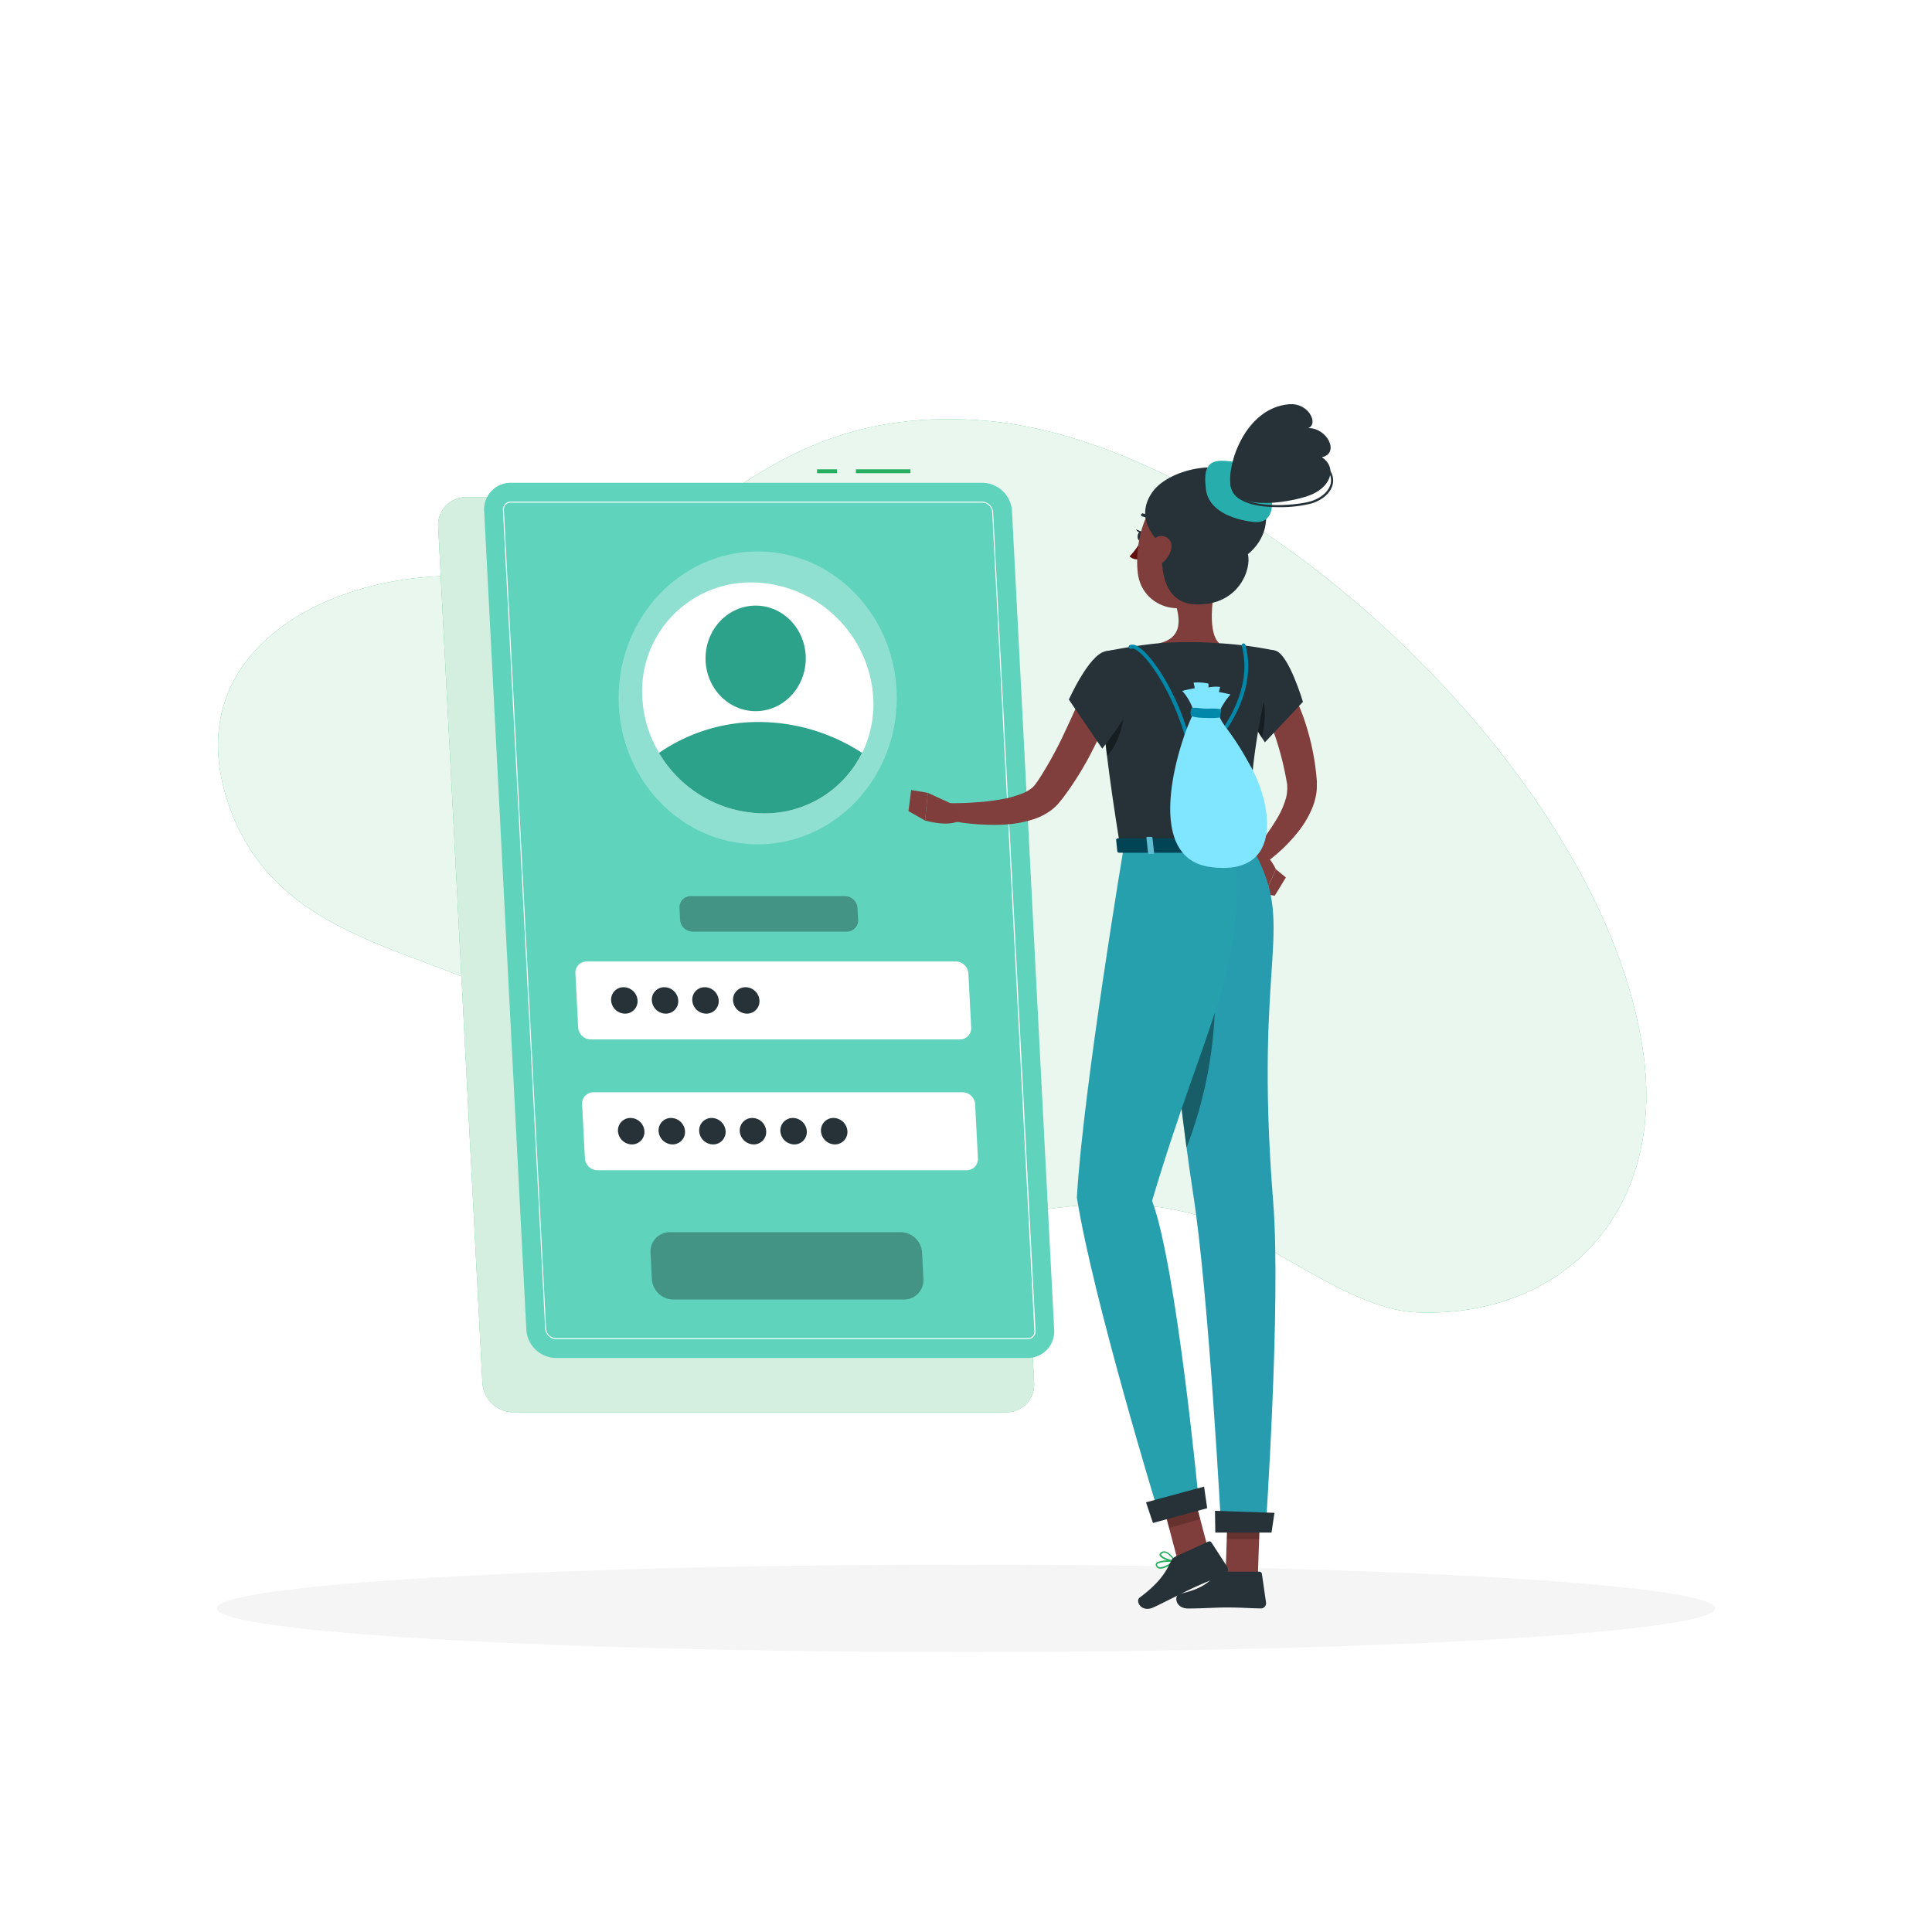 <?xml version="1.0" encoding="UTF-8" standalone="no"?>
<svg
   class="animated"
   id="freepik_stories-login"
   viewBox="0 0 500 500"
   version="1.1"
   sodipodi:docname="animated-login.svg"
   inkscape:version="1.2.1 (9c6d41e410, 2022-07-14)"
   xmlns:inkscape="http://www.inkscape.org/namespaces/inkscape"
   xmlns:sodipodi="http://sodipodi.sourceforge.net/DTD/sodipodi-0.dtd"
   xmlns="http://www.w3.org/2000/svg"
   xmlns:svg="http://www.w3.org/2000/svg">
  <sodipodi:namedview
     id="namedview137"
     pagecolor="#ffffff"
     bordercolor="#000000"
     borderopacity="0.25"
     inkscape:showpageshadow="2"
     inkscape:pageopacity="0.0"
     inkscape:pagecheckerboard="0"
     inkscape:deskcolor="#d1d1d1"
     showgrid="false"
     inkscape:zoom="1.628"
     inkscape:cx="165.23342"
     inkscape:cy="241.70762"
     inkscape:window-width="2400"
     inkscape:window-height="1271"
     inkscape:window-x="4791"
     inkscape:window-y="-9"
     inkscape:window-maximized="1"
     inkscape:current-layer="freepik--Login--inject-2" />
  <style
     id="style2">svg#freepik_stories-login:not(.animated) .animable {opacity: 0;}svg#freepik_stories-login.animated #freepik--Login--inject-2 {animation: 1s 1 forwards cubic-bezier(.36,-0.01,.5,1.38) slideDown,1.5s Infinite  linear floating;animation-delay: 0s,1s;}svg#freepik_stories-login.animated #freepik--Character--inject-2 {animation: 1s 1 forwards cubic-bezier(.36,-0.01,.5,1.38) slideRight;animation-delay: 0s;}            @keyframes slideDown {                0% {                    opacity: 0;                    transform: translateY(-30px);                }                100% {                    opacity: 1;                    transform: translateY(0);                }            }                    @keyframes floating {                0% {                    opacity: 1;                    transform: translateY(0px);                }                50% {                    transform: translateY(-10px);                }                100% {                    opacity: 1;                    transform: translateY(0px);                }            }                    @keyframes slideRight {                0% {                    opacity: 0;                    transform: translateX(30px);                }                100% {                    opacity: 1;                    transform: translateX(0);                }            }        </style>
  <g
     id="freepik--background-simple--inject-2"
     class="animable"
     style="transform-origin: 241.238px 224.087px;">
    <path
       d="M424,265.32c10.09,46-18.09,75.72-57.11,74.34-18.71-.66-41.05-21.23-59.42-25.81-24-6-44.76,1.77-67.69,2.91-57.05,2.82-56.3-20.46-94.74-50.48-27-21.1-70.57-18.79-85-55.74-17.68-45.17,33-67,71.5-60.3,44.24,7.68,56.49-47.4,124.06-41.3C322,114.94,409.79,196,424,265.32Z"
       style="fill: rgb(39, 174, 96); transform-origin: 241.238px 224.087px;"
       id="elgujx64nkgpa"
       class="animable" />
    <g
       id="eluww7zjrahsn">
      <path
         d="M424,265.32c10.09,46-18.09,75.72-57.11,74.34-18.71-.66-41.05-21.23-59.42-25.81-24-6-44.76,1.77-67.69,2.91-57.05,2.82-56.3-20.46-94.74-50.48-27-21.1-70.57-18.79-85-55.74-17.68-45.17,33-67,71.5-60.3,44.24,7.68,56.49-47.4,124.06-41.3C322,114.94,409.79,196,424,265.32Z"
         style="fill: rgb(255, 255, 255); opacity: 0.9; transform-origin: 241.238px 224.087px;"
         class="animable"
         id="path5" />
    </g>
  </g>
  <g
     id="freepik--Shadow--inject-2"
     class="animable"
     style="transform-origin: 250px 416.24px;">
    <ellipse
       id="freepik--path--inject-2"
       cx="250"
       cy="416.24"
       rx="193.89"
       ry="11.32"
       style="fill: rgb(245, 245, 245); transform-origin: 250px 416.24px;"
       class="animable" />
  </g>
  <g
     id="freepik--Login--inject-2"
     class="animable"
     style="transform-origin: 193.11px 243.48px;">
    <path
       d="M260.41,365.5H132.84a8.13,8.13,0,0,1-8-7.64L113.4,136.31a7.17,7.17,0,0,1,7.24-7.63H248.21a8.12,8.12,0,0,1,8,7.63l11.42,221.55A7.18,7.18,0,0,1,260.41,365.5Z"
       style="fill: rgb(39, 174, 96); transform-origin: 190.515px 247.09px;"
       id="elq1yl269huvk"
       class="animable" />
    <g
       id="ellimcojqi2r">
      <path
         d="M260.41,365.5H132.84a8.13,8.13,0,0,1-8-7.64L113.4,136.31a7.17,7.17,0,0,1,7.24-7.63H248.21a8.12,8.12,0,0,1,8,7.63l11.42,221.55A7.18,7.18,0,0,1,260.41,365.5Z"
         style="fill: rgb(255, 255, 255); opacity: 0.8; transform-origin: 190.515px 247.09px;"
         class="animable"
         id="path12" />
    </g>
    <rect
       x="221.51"
       y="121.46"
       width="14.11"
       height="1"
       style="fill: rgb(39, 174, 96); transform-origin: 228.565px 121.96px;"
       id="eld5a9pn7i43v"
       class="animable" />
    <rect
       x="211.45"
       y="121.46"
       width="5.17"
       height="1"
       style="fill: rgb(39, 174, 96); transform-origin: 214.035px 121.96px;"
       id="elmtcpvif8wz"
       class="animable" />
    <path
       d="M265.9,351.44h-122a7.77,7.77,0,0,1-7.68-7.29l-10.92-211.9a6.86,6.86,0,0,1,6.93-7.3h122a7.77,7.77,0,0,1,7.67,7.3l10.92,211.9A6.85,6.85,0,0,1,265.9,351.44Z"
       style="fill:#5fd3bc;transform-origin:199.06px 238.195px"
       id="elfsiq4tg7hao"
       class="animable" />
    <path
       d="M265.9,346.57h-122a2.92,2.92,0,0,1-2.81-2.68L130.16,132a2,2,0,0,1,.54-1.55,2,2,0,0,1,1.52-.62h122a2.92,2.92,0,0,1,2.8,2.68L268,344.4a2,2,0,0,1-2.05,2.17ZM132.22,130.08a1.79,1.79,0,0,0-1.34.54,1.84,1.84,0,0,0-.47,1.37l10.92,211.89a2.67,2.67,0,0,0,2.56,2.44h122a1.74,1.74,0,0,0,1.33-.54,1.76,1.76,0,0,0,.47-1.37L256.78,132.52a2.66,2.66,0,0,0-2.55-2.44Z"
       style="fill: rgb(255, 255, 255); transform-origin: 199.08px 238.2px;"
       id="el11nu0ngo9d2"
       class="animable" />
    <g
       id="elpqvel3689z8">
      <ellipse
         cx="196.09"
         cy="180.61"
         rx="36"
         ry="37.9"
         style="fill: rgb(255, 255, 255); opacity: 0.3; transform-origin: 196.09px 180.61px; transform: rotate(-45.74deg);"
         class="animable"
         id="ellipse19" />
    </g>
    <path
       d="M226,180.61a28.71,28.71,0,0,1-2.87,14.24,28.07,28.07,0,0,1-25.47,15.65,31.75,31.75,0,0,1-27.08-15.65,30.78,30.78,0,0,1-4.34-14.24,28.09,28.09,0,0,1,28.34-29.88A31.81,31.81,0,0,1,226,180.61Z"
       style="fill: rgb(255, 255, 255); transform-origin: 196.115px 180.615px;"
       id="el5cxi4o6v4ut"
       class="animable" />
    <path
       d="M223.1,194.85a28.07,28.07,0,0,1-25.47,15.65,31.75,31.75,0,0,1-27.08-15.65,45.16,45.16,0,0,1,25.86-8A49.14,49.14,0,0,1,223.1,194.85Z"
       style="fill:#2da28b;transform-origin:196.825px 198.676px;fill-opacity:1"
       id="elybvfl8fdowa"
       class="animable" />
    <g
       id="el6kf0dhqb7ml"
       style="fill:#2da28b;fill-opacity:1">
      <ellipse
         cx="195.56"
         cy="170.39"
         rx="12.97"
         ry="13.66"
         style="fill:#2da28b;transform-origin:195.56px 170.39px;transform:rotate(-45.74deg);fill-opacity:1"
         class="animable"
         id="ellipse24" />
    </g>
    <path
       d="M248.41,269H152.88a3.29,3.29,0,0,1-3.25-3.09l-.72-14a2.9,2.9,0,0,1,2.93-3.08h95.53a3.29,3.29,0,0,1,3.25,3.08l.72,14A2.9,2.9,0,0,1,248.41,269Z"
       style="fill: rgb(255, 255, 255); transform-origin: 200.125px 258.915px;"
       id="ele911giqcn7f"
       class="animable" />
    <g
       id="elyf5c8wxis9h">
      <path
         d="M219.16,241.1h-39.9A3.29,3.29,0,0,1,176,238l-.15-3a2.9,2.9,0,0,1,2.93-3.09h39.89a3.29,3.29,0,0,1,3.25,3.09l.16,3A2.92,2.92,0,0,1,219.16,241.1Z"
         style="opacity: 0.3; transform-origin: 198.965px 236.505px;"
         class="animable"
         id="path28" />
    </g>
    <g
       id="eluaki66v4gbd">
      <path
         d="M234,336.31H174.23a5.61,5.61,0,0,1-5.53-5.26l-.35-6.9a5,5,0,0,1,5-5.26H233.1a5.61,5.61,0,0,1,5.53,5.26l.35,6.9A5,5,0,0,1,234,336.31Z"
         style="opacity: 0.3; transform-origin: 203.665px 327.6px;"
         class="animable"
         id="path31" />
    </g>
    <path
       d="M250.16,302.86H154.62a3.3,3.3,0,0,1-3.25-3.09l-.72-14a2.91,2.91,0,0,1,2.93-3.09h95.53a3.29,3.29,0,0,1,3.25,3.09l.73,14A2.92,2.92,0,0,1,250.16,302.86Z"
       style="fill: rgb(255, 255, 255); transform-origin: 201.87px 292.77px;"
       id="el7ibb567q9al"
       class="animable" />
    <path
       d="M165,258.91a3.22,3.22,0,0,1-3.25,3.42,3.64,3.64,0,0,1-3.59-3.42,3.21,3.21,0,0,1,3.24-3.42A3.65,3.65,0,0,1,165,258.91Z"
       style="fill: rgb(38, 50, 56); transform-origin: 161.58px 258.91px;"
       id="elulszzj8yjy"
       class="animable" />
    <path
       d="M175.53,258.91a3.21,3.21,0,0,1-3.24,3.42,3.63,3.63,0,0,1-3.59-3.42,3.21,3.21,0,0,1,3.24-3.42A3.63,3.63,0,0,1,175.53,258.91Z"
       style="fill: rgb(38, 50, 56); transform-origin: 172.115px 258.91px;"
       id="el0g4cr2ftwulv"
       class="animable" />
    <path
       d="M186,258.91a3.21,3.21,0,0,1-3.24,3.42,3.65,3.65,0,0,1-3.6-3.42,3.22,3.22,0,0,1,3.25-3.42A3.64,3.64,0,0,1,186,258.91Z"
       style="fill: rgb(38, 50, 56); transform-origin: 182.58px 258.91px;"
       id="elbwua5rx41v7"
       class="animable" />
    <path
       d="M196.55,258.91a3.22,3.22,0,0,1-3.24,3.42,3.65,3.65,0,0,1-3.6-3.42,3.22,3.22,0,0,1,3.24-3.42A3.65,3.65,0,0,1,196.55,258.91Z"
       style="fill: rgb(38, 50, 56); transform-origin: 193.13px 258.91px;"
       id="el4xhnc0bsnf"
       class="animable" />
    <path
       d="M166.77,292.75a3.21,3.21,0,0,1-3.24,3.42,3.65,3.65,0,0,1-3.6-3.42,3.22,3.22,0,0,1,3.25-3.42A3.64,3.64,0,0,1,166.77,292.75Z"
       style="fill: rgb(38, 50, 56); transform-origin: 163.35px 292.75px;"
       id="elkw9dkt0t9lf"
       class="animable" />
    <path
       d="M177.28,292.75a3.22,3.22,0,0,1-3.24,3.42,3.65,3.65,0,0,1-3.6-3.42,3.21,3.21,0,0,1,3.24-3.42A3.65,3.65,0,0,1,177.28,292.75Z"
       style="fill: rgb(38, 50, 56); transform-origin: 173.86px 292.75px;"
       id="elcrqrela5dh9"
       class="animable" />
    <path
       d="M187.79,292.75a3.22,3.22,0,0,1-3.25,3.42,3.63,3.63,0,0,1-3.59-3.42,3.21,3.21,0,0,1,3.24-3.42A3.65,3.65,0,0,1,187.79,292.75Z"
       style="fill: rgb(38, 50, 56); transform-origin: 184.37px 292.75px;"
       id="elybs5f8ehrfm"
       class="animable" />
    <path
       d="M198.29,292.75a3.21,3.21,0,0,1-3.24,3.42,3.65,3.65,0,0,1-3.6-3.42,3.22,3.22,0,0,1,3.25-3.42A3.63,3.63,0,0,1,198.29,292.75Z"
       style="fill: rgb(38, 50, 56); transform-origin: 194.87px 292.75px;"
       id="elchq6rs2oll8"
       class="animable" />
    <path
       d="M208.8,292.75a3.21,3.21,0,0,1-3.24,3.42,3.65,3.65,0,0,1-3.6-3.42,3.22,3.22,0,0,1,3.24-3.42A3.65,3.65,0,0,1,208.8,292.75Z"
       style="fill: rgb(38, 50, 56); transform-origin: 205.38px 292.75px;"
       id="el0m1eqw2fujbc"
       class="animable" />
    <path
       d="M219.31,292.75a3.22,3.22,0,0,1-3.25,3.42,3.64,3.64,0,0,1-3.59-3.42,3.21,3.21,0,0,1,3.24-3.42A3.65,3.65,0,0,1,219.31,292.75Z"
       style="fill: rgb(38, 50, 56); transform-origin: 215.89px 292.75px;"
       id="el3ydus0z0zla"
       class="animable" />
  </g>
  <g
     id="freepik--Character--inject-2"
     class="animable animator-active"
     style="transform-origin: 290.067px 260.484px;">
    <path
       d="M333,176.62c.25.38.38.58.54.85l.45.74c.29.5.55,1,.8,1.49.5,1,1,2,1.4,3a55.2,55.2,0,0,1,2.16,6.09,63.77,63.77,0,0,1,2.38,12.54l.07.79a4.59,4.59,0,0,1,0,.48l0,.53a12.79,12.79,0,0,1-.12,2.08,17.14,17.14,0,0,1-1,3.73,25.81,25.81,0,0,1-3.46,6,42.89,42.89,0,0,1-9.31,8.81l-2.76-3.23a57.35,57.35,0,0,0,6.64-9.19,21,21,0,0,0,2-4.72,9.53,9.53,0,0,0,.33-2.14,4.69,4.69,0,0,0,0-.93l0-.21a1.3,1.3,0,0,0,0-.28l-.12-.7a79.26,79.26,0,0,0-2.72-11c-.58-1.79-1.29-3.52-2-5.21-.35-.85-.75-1.68-1.15-2.48l-.62-1.18-.31-.55-.26-.44Z"
       style="fill: rgb(128, 62, 60); transform-origin: 332.478px 200.185px;"
       id="elfd3ed5k5hu"
       class="animable" />
    <path
       d="M323.7,223.77l3.62,7.65,2.87-6.47s-2.55-5.6-6-5.08Z"
       style="fill: rgb(127, 62, 59); transform-origin: 326.945px 225.628px;"
       id="eliec3cfwndr8"
       class="animable" />
    <polygon
       points="329.91 231.8 332.79 227.08 330.19 224.95 327.32 231.42 329.91 231.8"
       style="fill: rgb(127, 62, 59); transform-origin: 330.055px 228.375px;"
       id="eli0xhui5dq1j"
       class="animable" />
    <path
       d="M313.63,408.22a10.27,10.27,0,0,0,2.22-.3.22.22,0,0,0,.15-.16.2.2,0,0,0-.09-.2c-.29-.19-2.83-1.83-3.81-1.39a.68.68,0,0,0-.39.56,1.13,1.13,0,0,0,.33,1A2.37,2.37,0,0,0,313.63,408.22Zm1.65-.59c-1.45.3-2.55.25-3-.14a.77.77,0,0,1-.21-.71c0-.17.1-.22.17-.25C312.78,406.29,314.25,407,315.28,407.63Z"
       style="fill: rgb(39, 174, 96); transform-origin: 313.848px 407.16px;"
       id="elt2mruofe6d"
       class="animable" />
    <path
       d="M315.8,407.92l.1,0a.22.22,0,0,0,.1-.18c0-.1,0-2.51-.92-3.32a1.05,1.05,0,0,0-.84-.26.69.69,0,0,0-.67.55c-.19.95,1.33,2.75,2.13,3.21Zm-1.43-3.39a.61.61,0,0,1,.44.17,4.53,4.53,0,0,1,.78,2.64c-.8-.64-1.75-2-1.63-2.57,0-.09.07-.21.32-.24Z"
       style="fill: rgb(39, 174, 96); transform-origin: 314.777px 406.035px;"
       id="el2qaqyj6rtvd"
       class="animable" />
    <path
       d="M304.19,404.14a.21.21,0,0,0-.14-.34c-.41,0-4-.17-4.82.71l0,.06a.63.63,0,0,0-.09.62,1.11,1.11,0,0,0,.73.73c1.16.36,3.21-.95,4.33-1.76Zm-4.66.63c.45-.48,2.43-.61,3.91-.59-1.55,1.06-2.84,1.56-3.49,1.36a.72.72,0,0,1-.48-.48.27.27,0,0,1,0-.25Z"
       style="fill: rgb(39, 174, 96); transform-origin: 301.666px 404.884px;"
       id="el79qxshbto6f"
       class="animable" />
    <path
       d="M304.19,404.14l0,0a.23.23,0,0,0,0-.2c-.05-.08-1.17-2-2.49-2.4a1.45,1.45,0,0,0-1.14.14c-.48.28-.51.61-.45.82.26.93,2.81,1.75,3.91,1.74A.2.2,0,0,0,304.19,404.14Zm-3.59-2a.84.84,0,0,1,.19-.14,1,1,0,0,1,.84-.11c.87.23,1.68,1.35,2.05,1.9-1.19-.13-3-.86-3.15-1.42A.23.23,0,0,1,300.6,402.13Z"
       style="fill: rgb(39, 174, 96); transform-origin: 302.15px 402.861px;"
       id="elie4jkplx5ta"
       class="animable" />
    <path
       d="M315.2,147.33c-1,5-3.16,15.81.31,19.13,0,0-1.36,5-10.59,5-10.16,0-4.85-5-4.85-5,5.54-1.32,5.4-5.44,4.43-9.3Z"
       style="fill: rgb(127, 62, 59); transform-origin: 307.097px 159.395px;"
       id="el58kjr6mpc1x"
       class="animable" />
    <path
       d="M298.28,135.61a.53.53,0,0,0,.17,0,.4.4,0,0,0,.18-.54,3.94,3.94,0,0,0-2.88-2.2.41.41,0,0,0-.44.35.4.4,0,0,0,.35.44h0a3.14,3.14,0,0,1,2.26,1.77A.4.4,0,0,0,298.28,135.61Z"
       style="fill: rgb(38, 50, 56); transform-origin: 296.991px 134.243px;"
       id="el64flx98fghr"
       class="animable" />
    <path
       d="M295.25,140a18.26,18.26,0,0,1-2.92,4,2.91,2.91,0,0,0,2.33.74Z"
       style="fill: rgb(99, 15, 15); transform-origin: 293.79px 142.382px;"
       id="elqx9bby4wta"
       class="animable" />
    <path
       d="M296,138.87c-.08.67-.51,1.17-.94,1.12s-.73-.64-.65-1.31.51-1.17,1-1.12S296.07,138.2,296,138.87Z"
       style="fill: rgb(38, 50, 56); transform-origin: 295.206px 138.775px;"
       id="elqrfvit18ya"
       class="animable" />
    <path
       d="M295.54,137.62,294,137S294.65,138.32,295.54,137.62Z"
       style="fill: rgb(38, 50, 56); transform-origin: 294.77px 137.412px;"
       id="elgahz6xj5jw9"
       class="animable" />
    <polygon
       points="313.02 402.24 304.86 404.14 299.9 385.38 308.06 383.48 313.02 402.24"
       style="fill: rgb(127, 62, 59); transform-origin: 306.46px 393.81px;"
       id="el01orfejpgtj7"
       class="animable" />
    <polygon
       points="325.54 407.72 317.17 407.72 317.82 388.33 326.2 388.33 325.54 407.72"
       style="fill: rgb(127, 62, 59); transform-origin: 321.685px 398.025px;"
       id="elrnf1kniaygp"
       class="animable" />
    <path
       d="M316.5,406.75h9.41a.67.67,0,0,1,.67.58l1.07,7.44a1.34,1.34,0,0,1-1.34,1.49c-3.28-.05-4.86-.25-9-.25-2.55,0-6.27.27-9.78.27s-3.71-3.48-2.24-3.79c6.56-1.42,7.6-3.36,9.81-5.22A2.17,2.17,0,0,1,316.5,406.75Z"
       style="fill: rgb(38, 50, 56); transform-origin: 316.043px 411.515px;"
       id="elc4gtplz8eas"
       class="animable" />
    <path
       d="M304.14,402.89l8.55-3.93a.66.66,0,0,1,.84.24l4.09,6.32a1.35,1.35,0,0,1-.6,1.91c-3,1.32-4.52,1.81-8.28,3.54-2.31,1.06-7,3.5-10.18,5s-4.82-1.61-3.62-2.51c5.37-4,6.91-6.87,8.14-9.48A2.14,2.14,0,0,1,304.14,402.89Z"
       style="fill: rgb(38, 50, 56); transform-origin: 306.176px 407.634px;"
       id="elbmc7ujya17n"
       class="animable" />
    <g
       id="el7kd3ylg08a9">
      <polygon
         points="299.9 385.38 302.56 395.44 310.62 393.15 308.07 383.48 299.9 385.38"
         style="opacity: 0.2; transform-origin: 305.26px 389.46px;"
         class="animable"
         id="polygon62" />
    </g>
    <g
       id="elhedjm4cnq7">
      <polygon
         points="326.2 388.33 317.82 388.33 317.49 398.33 325.87 398.33 326.2 388.33"
         style="opacity: 0.2; transform-origin: 321.845px 393.33px;"
         class="animable"
         id="polygon65" />
    </g>
    <path
       d="M330,168.36c3.48.77,7.2,13.28,7.2,13.28l-9.84,10.47s-8.17-11.76-6.5-16.08C322.55,171.52,325.85,167.46,330,168.36Z"
       style="fill: rgb(38, 50, 56); transform-origin: 328.917px 180.172px;"
       id="eltxtnemcu18h"
       class="animable" />
    <g
       id="elfcbspdiemc4">
      <path
         d="M324.44,176.33c-1.76-1.61-2.95-1.13-3.76.15-.8,3.72,3.94,11.51,5.85,14.46C327.41,187.42,328.42,180,324.44,176.33Z"
         style="opacity: 0.4; transform-origin: 323.96px 183.124px;"
         class="animable"
         id="path69" />
    </g>
    <path
       d="M285.91,168.61s-4,1.4,4,50.55h34c-.57-13.84-.59-22.38,6-50.8a100.28,100.28,0,0,0-14.45-1.9,107.4,107.4,0,0,0-15.44,0C293.43,167.07,285.91,168.61,285.91,168.61Z"
       style="fill: rgb(38, 50, 56); transform-origin: 307.41px 192.671px;"
       id="elm4pxa0t53p"
       class="animable" />
    <g
       id="el3caqahb5rby">
      <path
         d="M285.6,187.47c.22,2.39.51,5.08.89,8.12,2.79-2.51,5.07-9.65,4.23-13.81A24.59,24.59,0,0,0,285.6,187.47Z"
         style="opacity: 0.4; transform-origin: 288.248px 188.685px;"
         class="animable"
         id="path73" />
    </g>
    <path
       d="M289.24,180a148.06,148.06,0,0,1-6.19,13.55,83.26,83.26,0,0,1-8,13l-.64.79-.32.39c-.11.13-.2.25-.37.43a12.44,12.44,0,0,1-2,1.76,16.3,16.3,0,0,1-4.18,2.08,30.53,30.53,0,0,1-8,1.42,59.36,59.36,0,0,1-15.16-1.35l.55-4.2c2.3,0,4.71,0,7-.19a56.44,56.44,0,0,0,6.86-.76,27,27,0,0,0,6.14-1.72,9.17,9.17,0,0,0,2.21-1.34,4.57,4.57,0,0,0,.69-.72s.12-.16.2-.27l.23-.33.47-.66a99.14,99.14,0,0,0,6.69-12.11c2-4.25,4-8.66,5.83-13Z"
       style="fill: rgb(128, 62, 60); transform-origin: 266.81px 195.118px;"
       id="el3iv6rcadxqb"
       class="animable" />
    <path
       d="M285.91,168.61c-4.17,1-9.29,12.44-9.29,12.44l8.64,12.7s11.51-14.49,10.14-18.91C294,170.23,291,167.37,285.91,168.61Z"
       style="fill: rgb(38, 50, 56); transform-origin: 286.067px 181.035px;"
       id="elrs8n1dc95a"
       class="animable" />
    <path
       d="M247.33,208.51l-7.21-3.33-.72,7.17s6,1.77,9,0Z"
       style="fill: rgb(127, 62, 59); transform-origin: 243.9px 209.158px;"
       id="el4xf9jmugvmb"
       class="animable" />
    <polygon
       points="235.81 204.46 235.12 209.92 239.4 212.35 240.12 205.18 235.81 204.46"
       style="fill: rgb(127, 62, 59); transform-origin: 237.62px 208.405px;"
       id="elor83e9lt5uq"
       class="animable" />
    <path
       d="M318.82,139.36c-1.53,8.17-2,11.67-6.68,15.38-7,5.58-16.75,1.92-17.69-6.54-.86-7.62,1.78-19.7,10.25-22A11.33,11.33,0,0,1,318.82,139.36Z"
       style="fill: rgb(127, 62, 59); transform-origin: 306.669px 141.599px;"
       id="elkfv58ixjk7"
       class="animable" />
    <path
       d="M300.87,141.08c-.47,4.17-.65,15,8.51,15.34,11.21.41,14.57-9.17,13.57-13,5.84-4.75,6.68-12.92.12-19.17s-21-2.76-25,3.33C293,135.13,300.87,141.08,300.87,141.08Z"
       style="fill: rgb(38, 50, 56); transform-origin: 312.017px 138.692px;"
       id="elorphy5v1gbs"
       class="animable" />
    <path
       d="M312.1,126.68c-.54-4.4-.12-7.43,4-7.43s9.74,1.49,11.8,5.7,2.23,10.8-3.52,10.13S312.75,131.94,312.1,126.68Z"
       style="fill:#27aeac;transform-origin:320.56px 127.189px;fill-opacity:1"
       id="eltp6cu27rwl"
       class="animable" />
    <path
       d="M318.48,125.62c-1-5.24,3.69-20,15.08-21,5.28-.45,7.72,5.23,5,6.17,5-.06,8.2,6.55,3.54,7.54,3.68,2.36,2.77,7.2-2.48,9.58C335.71,129.71,319.83,132.88,318.48,125.62Z"
       style="fill: rgb(38, 50, 56); transform-origin: 331.357px 117.383px;"
       id="el0h186a2ngdon"
       class="animable" />
    <path
       d="M330.65,131.25c-3.67,0-7.5-.54-9.88-2.13a4.89,4.89,0,0,1-2.35-3.8.26.26,0,0,1,.23-.27.24.24,0,0,1,.27.23,4.46,4.46,0,0,0,2.13,3.43c4.53,3,15,2,18.26,1,2.82-.92,4.73-2.71,5.11-4.77a4.14,4.14,0,0,0-1.67-4,.24.24,0,0,1,0-.35.25.25,0,0,1,.35,0,4.66,4.66,0,0,1,1.85,4.53c-.41,2.25-2.44,4.17-5.44,5.15A32.69,32.69,0,0,1,330.65,131.25Z"
       style="fill: rgb(38, 50, 56); transform-origin: 331.717px 125.89px;"
       id="elsfuo0i0hxx"
       class="animable" />
    <path
       d="M298.32,140a6.15,6.15,0,0,0-1.07,4.51c.33,2.1,2.37,2.24,3.85.9s2.77-3.76,1.68-5.5A2.62,2.62,0,0,0,298.32,140Z"
       style="fill: rgb(127, 62, 59); transform-origin: 300.182px 142.494px;"
       id="elz26o7jwytyd"
       class="animable" />
    <path
       d="M298.89,219.16s4.86,57.49,9.91,89.89c4.07,26.17,7.29,87.34,7.29,87.34h11.42s4.06-59.34,2-85.22c-5.23-65.5,6.44-70.84-5.57-92Z"
       style="fill:#279cae;transform-origin:314.492px 307.775px;fill-opacity:1"
       id="eltifirgomt9"
       class="animable" />
    <g
       id="ellhjjnb068i">
      <path
         d="M313.27,240.89a55.8,55.8,0,0,0-10.79,16.28c1.33,12.92,2.91,27.26,4.59,39.82A110.38,110.38,0,0,0,313.27,240.89Z"
         style="opacity: 0.4; transform-origin: 308.482px 268.94px;"
         class="animable"
         id="path87" />
    </g>
    <path
       d="M290.9,218.8s-10.55,62.79-12.21,91.09c4.14,26.17,21.08,81.49,21.08,81.49l10.39-3.77s-5.75-60.32-12-76.83c14.07-47.37,24.41-59.35,21.4-91.62C312.35,219.16,290.9,218.8,290.9,218.8Z"
       style="fill:#27a0ae;transform-origin:299.387px 305.09px;fill-opacity:1"
       id="elhhjza2ydsdw"
       class="animable" />
    <polygon
       points="298.38 394.14 312.42 390.33 311.62 384.73 296.59 388.8 298.38 394.14"
       style="fill: rgb(38, 50, 56); transform-origin: 304.505px 389.435px;"
       id="elklhnjtd6vqr"
       class="animable" />
    <polygon
       points="314.52 396.62 329.07 396.62 329.83 391.52 314.44 391 314.52 396.62"
       style="fill: rgb(38, 50, 56); transform-origin: 322.135px 393.81px;"
       id="elmlfqoomlgpb"
       class="animable" />
    <path
       d="M324.44,217.16l1.53,3.05c.12.24-.16.48-.55.48H289.74c-.3,0-.56-.15-.58-.35l-.31-3c0-.21.25-.39.58-.39h34.45A.63.63,0,0,1,324.44,217.16Z"
       style="fill:#004455;transform-origin:307.424px 218.817px"
       id="elbul2mr73xl5"
       class="animable" />
    <path
       d="M319.81,221h.92c.19,0,.33-.1.32-.21l-.44-4c0-.12-.17-.21-.35-.21h-.93c-.18,0-.32.09-.31.21l.43,4C319.47,220.92,319.63,221,319.81,221Z"
       style="fill: rgb(39, 174, 96); transform-origin: 320.035px 218.79px;"
       id="el3h073nie7pr"
       class="animable" />
    <path
       d="M307.43,191.88a.52.52,0,0,1-.49-.37c-3.26-12.06-10-22-13.27-23.5a1.14,1.14,0,0,0-.85-.14.5.5,0,1,1-.41-.91,2,2,0,0,1,1.68.14c3.46,1.64,10.3,11.44,13.72,23.77,2.45,0,6.23-.33,7.15-.41,1.14-1.36,9.52-11.84,6.39-23.31a.49.49,0,0,1,.35-.61.5.5,0,0,1,.61.35c3.49,12.76-6.63,24.27-6.74,24.38a.46.46,0,0,1-.32.17C315.2,191.44,310.21,191.88,307.43,191.88Z"
       style="fill:#0088aa;transform-origin:307.564px 179.202px"
       id="el0q90idgigkbm"
       class="animable" />
    <path
       d="M324,198.94c-5.45-10.21-7.68-10.93-8.65-14.21a17,17,0,0,1,3.1-5c-.66-.19-2.08-.47-3-.64.1-.45.21-.89.31-1.32a9.54,9.54,0,0,0-3,.14l0-1a13,13,0,0,0-3.87-.25q.17.71.33,1.44c-1,.19-2.52.5-3.25.71a14.4,14.4,0,0,1,3.05,5.57c-2.94,5.05-14.36,37.51,4.22,40S329.44,209.16,324,198.94Z"
       style="fill:#80e5ff;transform-origin:315.384px 200.615px;fill-opacity:1"
       id="elkqdbauxnp7"
       class="animable" />
    <path
       d="M308.26,183.41a6.29,6.29,0,0,0-.15,1.57c0,.37,1,.62,2.11.73s5.77.29,5.62-.23.23-1.23.25-1.67-1.85-.46-3.42-.4S308.57,182.85,308.26,183.41Z"
       style="fill:#0088aa;transform-origin:312.099px 184.503px"
       id="el8v85f77am4j"
       class="animable" />
    <path
       d="M297.45,221h.92c.18,0,.32-.1.31-.21l-.43-4c0-.12-.17-.21-.36-.21H297c-.18,0-.32.09-.31.21l.43,4C297.1,220.92,297.26,221,297.45,221Z"
       style="fill:#5fbcd3;transform-origin:297.685px 218.79px"
       id="elrkj454iany"
       class="animable" />
  </g>
  <defs
     id="defs134">
    <filter
       id="active"
       height="200%">
      <feMorphology
         in="SourceAlpha"
         result="DILATED"
         operator="dilate"
         radius="2"
         id="feMorphology106" />
      <feFlood
         flood-color="#32DFEC"
         flood-opacity="1"
         result="PINK"
         id="feFlood108" />
      <feComposite
         in="PINK"
         in2="DILATED"
         operator="in"
         result="OUTLINE"
         id="feComposite110" />
      <feMerge
         id="feMerge116">
        <feMergeNode
           in="OUTLINE"
           id="feMergeNode112" />
        <feMergeNode
           in="SourceGraphic"
           id="feMergeNode114" />
      </feMerge>
    </filter>
    <filter
       id="hover"
       height="200%">
      <feMorphology
         in="SourceAlpha"
         result="DILATED"
         operator="dilate"
         radius="2"
         id="feMorphology119" />
      <feFlood
         flood-color="#ff0000"
         flood-opacity="0.5"
         result="PINK"
         id="feFlood121" />
      <feComposite
         in="PINK"
         in2="DILATED"
         operator="in"
         result="OUTLINE"
         id="feComposite123" />
      <feMerge
         id="feMerge129">
        <feMergeNode
           in="OUTLINE"
           id="feMergeNode125" />
        <feMergeNode
           in="SourceGraphic"
           id="feMergeNode127" />
      </feMerge>
      <feColorMatrix
         type="matrix"
         values="0   0   0   0   0                0   1   0   0   0                0   0   0   0   0                0   0   0   1   0 "
         id="feColorMatrix131" />
    </filter>
  </defs>
</svg>
